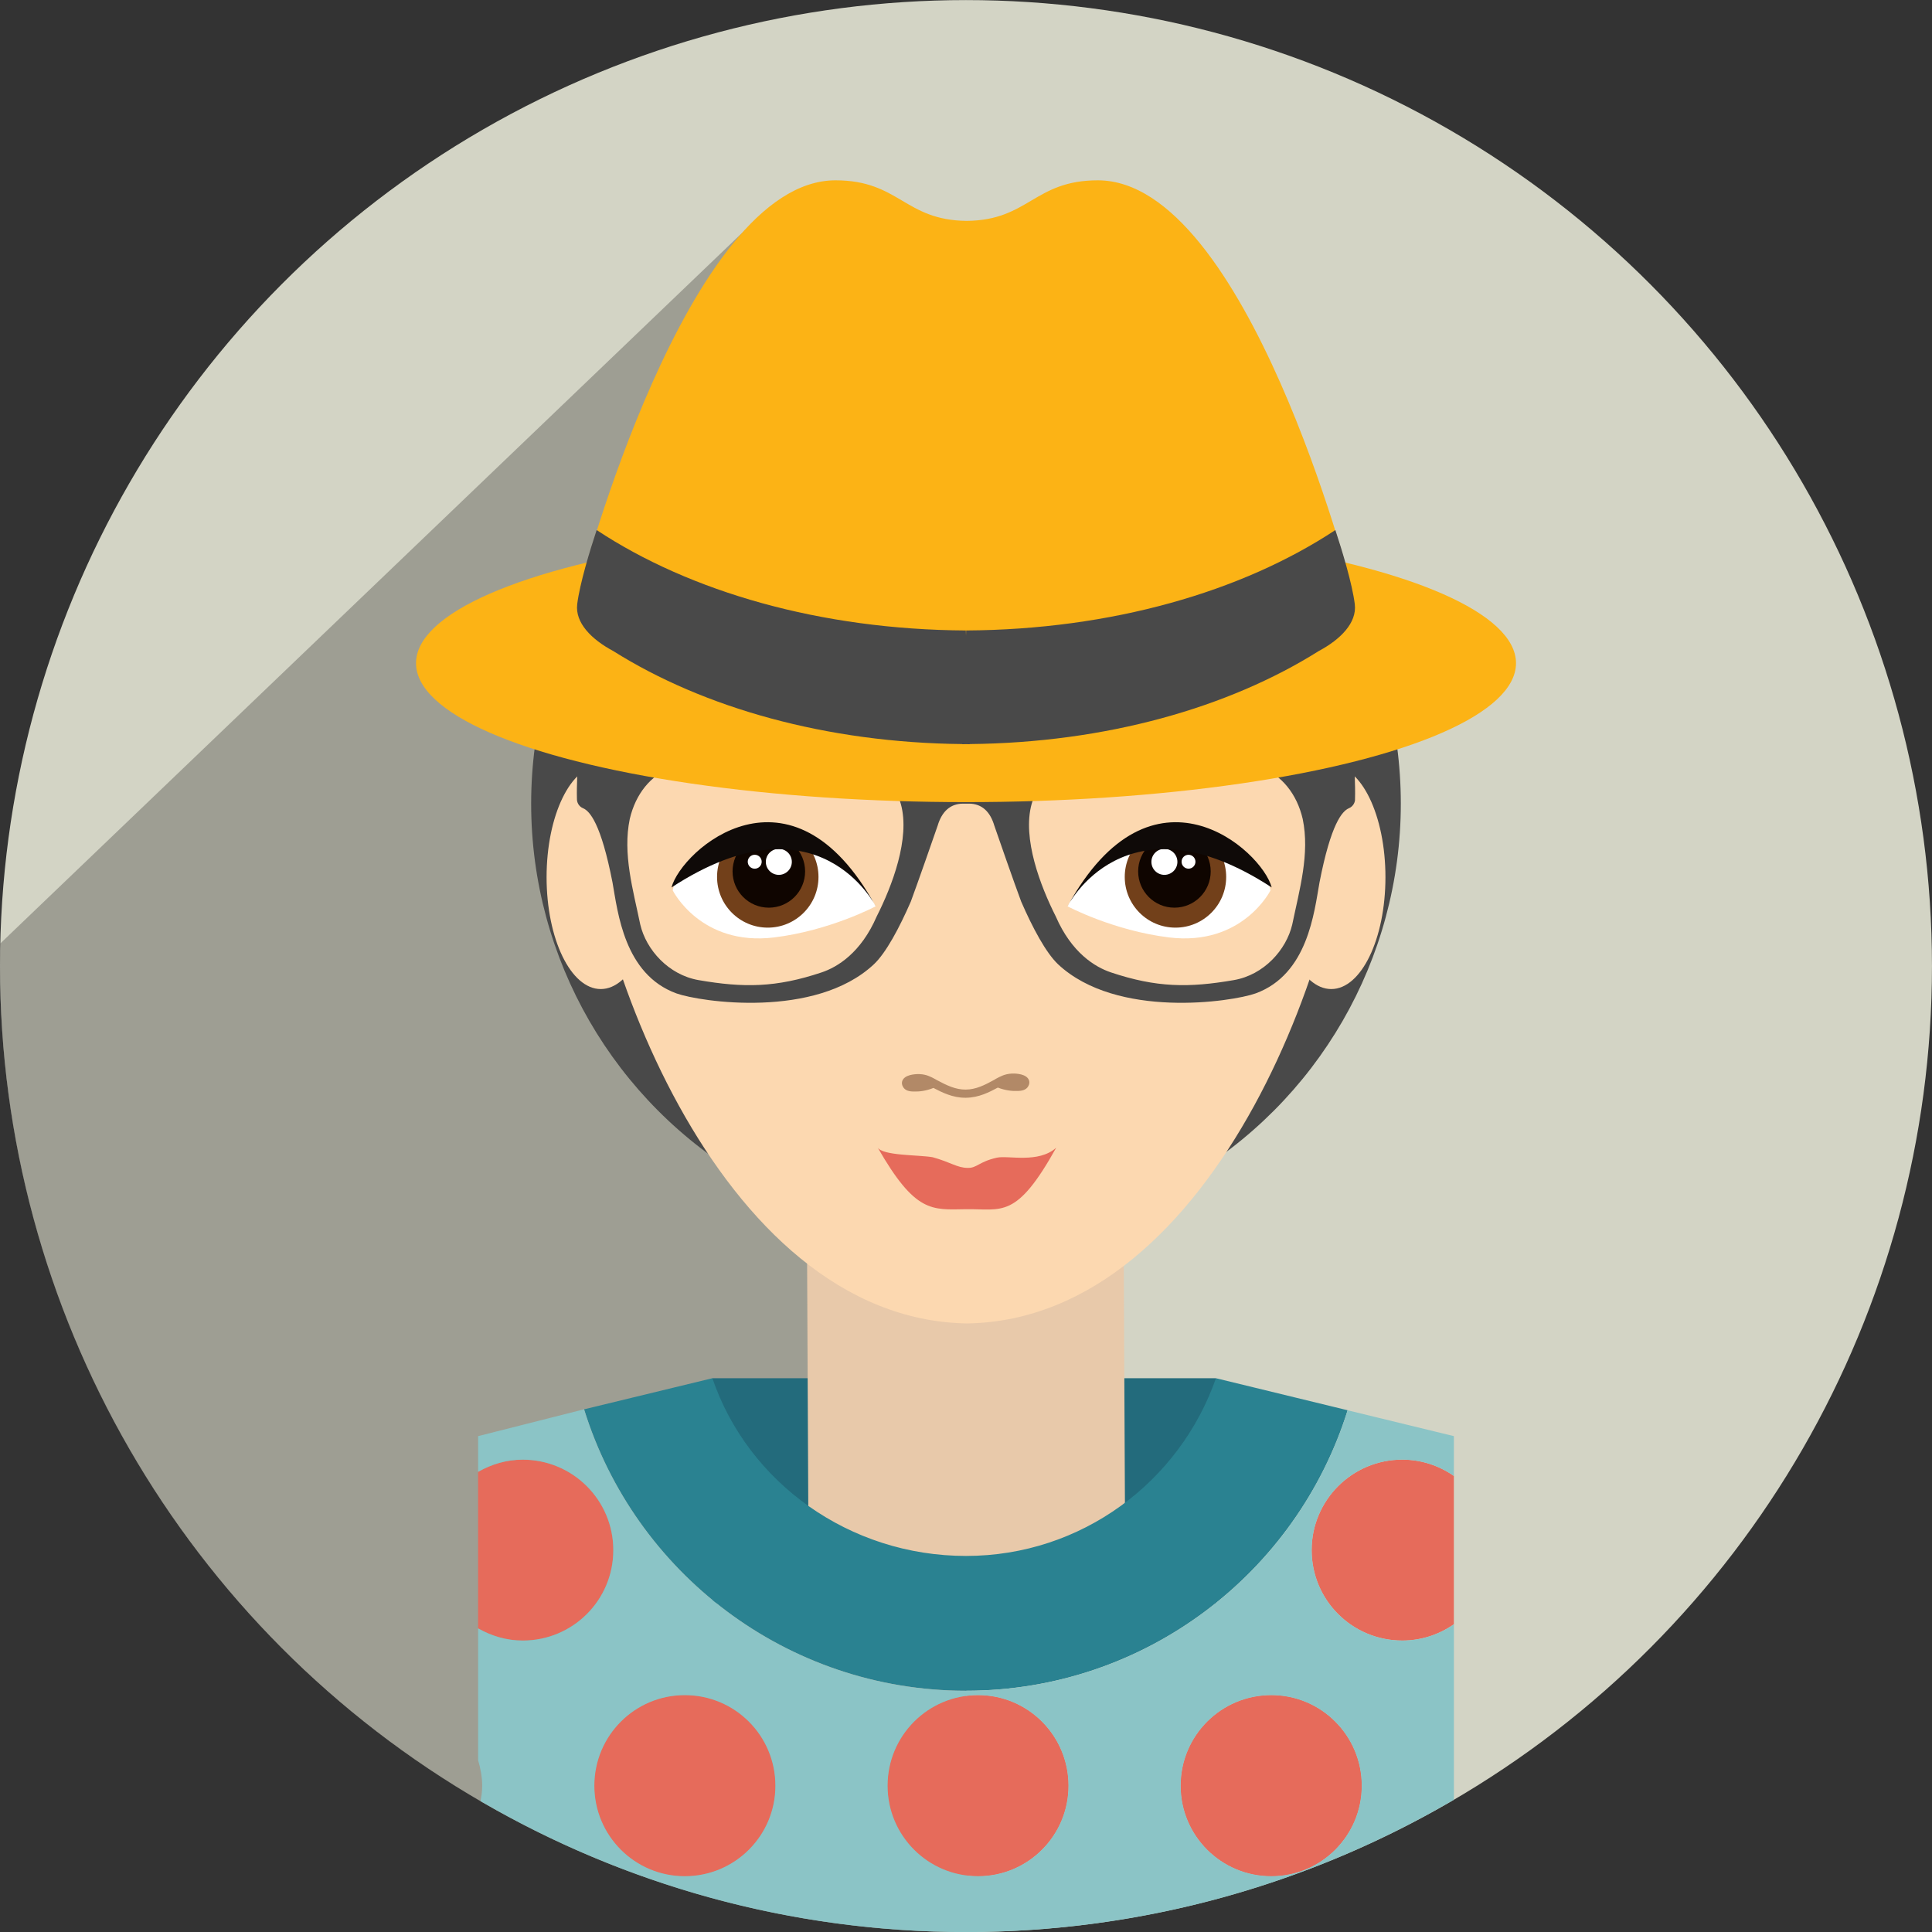 <svg id='Layer_1' xmlns='http://www.w3.org/2000/svg' width='76.533' height='76.535'
viewBox='0 0 76.533 76.535'>
    <rect x="0" y="0" width="76.533" height="76.535" fill="#333333" stroke="none"/>
    <g id='Person_8'>
        <circle fill='#D3D4C5' cx='38.266' cy='38.269' r='38.266' />
        <path opacity='0.3' fill='#231F20' d='M30.167,8.488L0.011,37.375C0.004,37.672,0,37.969,0,38.267 c0,21.135,17.132,38.269,38.267,38.269V12.153L30.167,8.488z'
        />
        <rect x='28.22' y='54.596' fill='#236B7C' width='19.948' height='8.911'
        />
        <circle fill='#494949' cx='38.266' cy='31.834' r='17.225' />
        <polygon fill='#E8C9AA' points='44.584,64 32.04,64.042 31.951,45.632 44.495,45.588'
        />
        <g fill='#FCD8B0'>
            <ellipse cx='52.736' cy='34.749' rx='2.146' ry='4.431' />
            <ellipse cx='23.798' cy='34.749' rx='2.146' ry='4.431' />
            <path d='M38.822,11.094c-0.173,0-0.854,0-1.026,0c-10.02,0-14.855,11.604-14.855,18.827 c0,7.184,5.427,22.343,15.368,22.505h0.001c9.941-0.162,15.281-15.321,15.281-22.505 C53.592,22.698,48.843,11.094,38.822,11.094z'
            />
        </g>
        <path fill='#494949' d='M53.636,30.075c-0.001-0.016-0.001-0.027-0.003-0.033c-0.008-0.041-0.036-0.076-0.073-0.092 c-0.001,0-0.001,0-0.001,0c-0.005-0.005-0.012-0.007-0.019-0.01c-1.286-0.581-6.696-0.911-9.614-0.542 c-2.941,0.369-4.688,1.265-5.659,1.293c-0.972-0.028-2.719-0.924-5.66-1.293c-2.92-0.369-8.329-0.039-9.614,0.542 c-0.007,0.003-0.011,0.005-0.02,0.01l0,0c-0.037,0.016-0.067,0.051-0.074,0.092c0,0.006-0.001,0.018-0.002,0.033 c-0.011,0.2-0.058,1.063-0.043,1.552c0.001,0.026,0.001,0.051,0.003,0.074c0.018,0.139,0.105,0.256,0.228,0.31 c0.007,0.003,0.012,0.008,0.019,0.009c0.258,0.114,0.703,0.596,1.16,2.941c0.209,1.169,0.46,3.636,2.531,4.391 c0.941,0.335,5.497,1.02,7.819-1.15c0.488-0.457,1.019-1.462,1.466-2.486c0.26-0.697,0.958-2.701,1.063-3.007 c0.16-0.54,0.484-0.874,1.01-0.874h0.229c0.525,0,0.849,0.334,1.007,0.874c0.105,0.306,0.802,2.31,1.064,3.007 c0.445,1.024,0.979,2.029,1.464,2.486c2.325,2.17,6.88,1.485,7.822,1.15c2.07-0.755,2.32-3.222,2.53-4.391 c0.456-2.346,0.903-2.827,1.159-2.941c0.007-0.001,0.014-0.006,0.018-0.009c0.123-0.054,0.211-0.171,0.23-0.31 c0-0.023,0-0.048,0.001-0.074C53.693,31.138,53.647,30.275,53.636,30.075z M34.728,36.305 c-0.621,1.436-1.55,2.005-2.186,2.217c-1.799,0.601-3.076,0.613-4.866,0.304c-1.196-0.207-2.079-1.204-2.313-2.202 c-0.287-1.385-0.702-2.8-0.416-4.182c0.233-0.998,0.834-1.725,1.627-2.026c1.78-0.677,4.56-0.606,6.341-0.244 c0.874,0.205,2.421,0.419,2.771,1.68C36.063,33.212,35.336,35.105,34.728,36.305z M51.19,36.623 c-0.234,0.998-1.116,1.995-2.313,2.202c-1.792,0.31-3.067,0.297-4.866-0.304c-0.635-0.212-1.565-0.781-2.188-2.217 c-0.606-1.199-1.334-3.093-0.957-4.454c0.351-1.261,1.898-1.475,2.771-1.68c1.78-0.362,4.559-0.433,6.34,0.244 c0.792,0.302,1.394,1.028,1.627,2.026C51.892,33.823,51.477,35.238,51.19,36.623z'
        />
        <ellipse fill='#FCB315' cx='38.267' cy='26.271' rx='21.787' ry='5.504'
        />
        <path fill='#FCB315' d='M43.489,7.143c-2.526,0-2.732,1.583-5.195,1.607c-2.465-0.024-2.672-1.607-5.197-1.607 c-5.894,0-10.096,16.046-10.096,16.046c0,1.411,1.354,2.565,3.012,2.565l11.143,1.559h2.276l11.143-1.559 c1.657,0,2.957-1.142,2.957-2.554C53.532,23.2,49.384,7.143,43.489,7.143z'
        />
        <path fill='#494949' d='M53.668,23.935c-0.1-0.808-0.508-2.145-0.77-2.938c-3.708,2.45-8.886,3.945-14.625,3.978 c-0.001,0.068-0.003,0.14-0.006,0.209c-0.003-0.069-0.006-0.141-0.007-0.209c-5.74-0.032-10.916-1.527-14.625-3.978 c-0.263,0.793-0.671,2.13-0.77,2.938c-0.089,0.739,0.572,1.397,1.425,1.853c3.591,2.259,8.453,3.633,13.826,3.687 c0,0.002,0,0.005,0,0.005c0.051,0,0.1-0.001,0.15-0.001c0.05,0,0.097,0.001,0.147,0.001c0,0,0-0.003,0-0.005 c5.374-0.054,10.237-1.428,13.83-3.687C53.096,25.332,53.757,24.674,53.668,23.935z'
        />
        <g>
            <g fill='#E66B5B'>
                <path d='M24.295,61.405c0-1.979-1.605-3.584-3.589-3.584c-0.646,0-1.244,0.185-1.767,0.484v6.2 c0.523,0.298,1.121,0.482,1.767,0.482C22.69,64.988,24.295,63.389,24.295,61.405z'
                />
                <path d='M51.958,61.405c0,1.983,1.605,3.583,3.589,3.583c0.761,0,1.464-0.24,2.045-0.645v-5.877 c-0.581-0.404-1.284-0.646-2.045-0.646C53.564,57.821,51.958,59.427,51.958,61.405z'
                />
                <path d='M27.127,67.15c-1.979,0-3.583,1.604-3.583,3.589c0,1.978,1.604,3.584,3.583,3.584 c1.984,0,3.589-1.606,3.589-3.584C30.717,68.755,29.111,67.15,27.127,67.15z'
                />
                <path d='M42.326,70.739c0-1.984-1.604-3.589-3.583-3.589s-3.583,1.604-3.583,3.589 c0,1.978,1.604,3.584,3.583,3.584S42.326,72.717,42.326,70.739z'
                />
                <path d='M50.36,74.323c1.978,0,3.583-1.606,3.583-3.584c0-1.984-1.604-3.589-3.583-3.589 c-1.985,0-3.59,1.604-3.59,3.589C46.77,72.717,48.375,74.323,50.36,74.323z'
                />
            </g>
            <path fill='#2A8291' d='M38.267,66.975c7.1,0,13.107-4.673,15.117-11.11l-5.216-1.269c-1.431,4.098-5.318,7.04-9.901,7.04 c-4.614,0-8.64-2.902-10.047-7.04l-5.082,1.232C25.137,62.284,31.154,66.975,38.267,66.975z'
            />
        </g>
        <g>
            <path fill='#E66B5B' d='M27.127,67.15c-1.979,0-3.583,1.604-3.583,3.589c0,1.978,1.604,3.584,3.583,3.584 c1.984,0,3.589-1.606,3.589-3.584C30.717,68.755,29.111,67.15,27.127,67.15z'
            />
            <path fill='#E66B5B' d='M38.743,67.15c-1.979,0-3.583,1.604-3.583,3.589c0,1.978,1.604,3.584,3.583,3.584 s3.583-1.606,3.583-3.584C42.326,68.755,40.722,67.15,38.743,67.15z'
            />
            <path fill='#E66B5B' d='M50.36,67.15c-1.985,0-3.59,1.604-3.59,3.589c0,1.978,1.605,3.584,3.59,3.584 c1.978,0,3.583-1.606,3.583-3.584C53.942,68.755,52.338,67.15,50.36,67.15z'
            />
            <path fill='#8BC4C6' d='M55.548,64.988c-1.984,0-3.589-1.6-3.589-3.583c0-1.979,1.605-3.584,3.589-3.584 c0.761,0,1.464,0.241,2.045,0.646V56.89l-4.209-1.024c-2.01,6.434-8.014,11.111-15.117,11.111c-7.11,0-13.127-4.689-15.13-11.15 l-4.197,1.063v1.416c0.523-0.3,1.121-0.484,1.767-0.484c1.984,0,3.589,1.605,3.589,3.584c0,1.983-1.605,3.583-3.589,3.583 c-0.646,0-1.244-0.185-1.767-0.482v5.223c0.095,0.322,0.161,0.657,0.161,1.011c0,0.21-0.027,0.409-0.067,0.607 c5.652,3.292,12.219,5.188,19.233,5.188c7.052,0,13.653-1.917,19.327-5.243v-6.948C57.012,64.748,56.309,64.988,55.548,64.988z M27.127,74.323c-1.979,0-3.583-1.606-3.583-3.584c0-1.984,1.604-3.589,3.583-3.589c1.984,0,3.589,1.604,3.589,3.589 C30.717,72.717,29.111,74.323,27.127,74.323z M38.743,74.323c-1.979,0-3.583-1.606-3.583-3.584c0-1.984,1.604-3.589,3.583-3.589 s3.583,1.604,3.583,3.589C42.326,72.717,40.722,74.323,38.743,74.323z M50.36,74.323c-1.985,0-3.59-1.606-3.59-3.584 c0-1.984,1.605-3.589,3.59-3.589c1.978,0,3.583,1.604,3.583,3.589C53.942,72.717,52.338,74.323,50.36,74.323z'
            />
        </g>
        <path fill='#B28967' d='M40.722,42.72c-0.158-0.212-0.598-0.195-0.648-0.192c-0.273,0.016-0.444,0.111-0.624,0.208l-0.067,0.041 c-0.382,0.211-0.732,0.384-1.129,0.385c-0.398,0.004-0.75-0.167-1.134-0.372L37.05,42.75c-0.178-0.097-0.352-0.19-0.625-0.201 c-0.05-0.002-0.489-0.013-0.644,0.199c-0.039,0.052-0.09,0.159-0.012,0.302c0.086,0.161,0.272,0.192,0.447,0.188 c0.174,0.007,0.447-0.014,0.761-0.141c0.332,0.174,0.767,0.394,1.265,0.388v0.002h0.002c0.003,0,0.009,0,0.014,0 c0.002,0,0.006,0,0.012,0v-0.002c0.501-0.003,0.932-0.226,1.257-0.402c0.316,0.121,0.593,0.142,0.765,0.133 c0.175,0.002,0.361-0.032,0.445-0.194C40.815,42.877,40.759,42.771,40.722,42.72z'
        />
        <g>
            <path fill='#E66B5B' d='M36.944,45.841c0.711,0.196,0.971,0.42,1.386,0.423c0.37,0.012,0.439-0.242,1.156-0.404 c0.451-0.101,1.643,0.238,2.353-0.394c-1.586,2.853-2.146,2.413-3.577,2.435c-1.355,0.02-2.001,0.163-3.499-2.451 C34.953,45.788,36.375,45.743,36.944,45.841z'
            />
        </g>
        <g>
            <path fill='#FFF' d='M34.688,35.902c0,0-1.536-3.142-4.528-2.979c-3.206,0.174-3.51,2.351-3.51,2.351s1.104,2.215,4.015,1.861 C32.888,36.863,34.688,35.902,34.688,35.902z'
            />
            <circle fill='#72401A' cx='30.414' cy='34.738' r='2.009' />
            <circle fill='#0F0500' cx='30.456' cy='34.519' r='1.437' />
            <circle fill='#FFF' cx='30.852' cy='34.141' r='0.515' />
            <circle fill='#FFF' cx='29.897' cy='34.136' r='0.276' />
            <path fill='#0F0A08' d='M34.688,35.902c0,0-2.261-4.55-8.087-0.748C26.996,33.664,31.342,29.798,34.688,35.902z'
            />
        </g>
        <g>
            <path fill='#FFF' d='M42.289,35.902c0,0,1.537-3.142,4.528-2.979c3.205,0.174,3.51,2.351,3.51,2.351s-1.105,2.215-4.016,1.861 C44.09,36.863,42.289,35.902,42.289,35.902z'
            />
            <circle fill='#72401A' cx='46.564' cy='34.738' r='2.009' />
            <circle fill='#0F0500' cx='46.523' cy='34.519' r='1.437' />
            <circle fill='#FFF' cx='46.126' cy='34.141' r='0.515' />
            <circle fill='#FFF' cx='47.081' cy='34.136' r='0.275' />
            <path fill='#0F0A08' d='M42.289,35.902c0,0,2.262-4.55,8.087-0.748C49.982,33.664,45.637,29.798,42.289,35.902z'
            />
        </g>
    </g>
</svg>